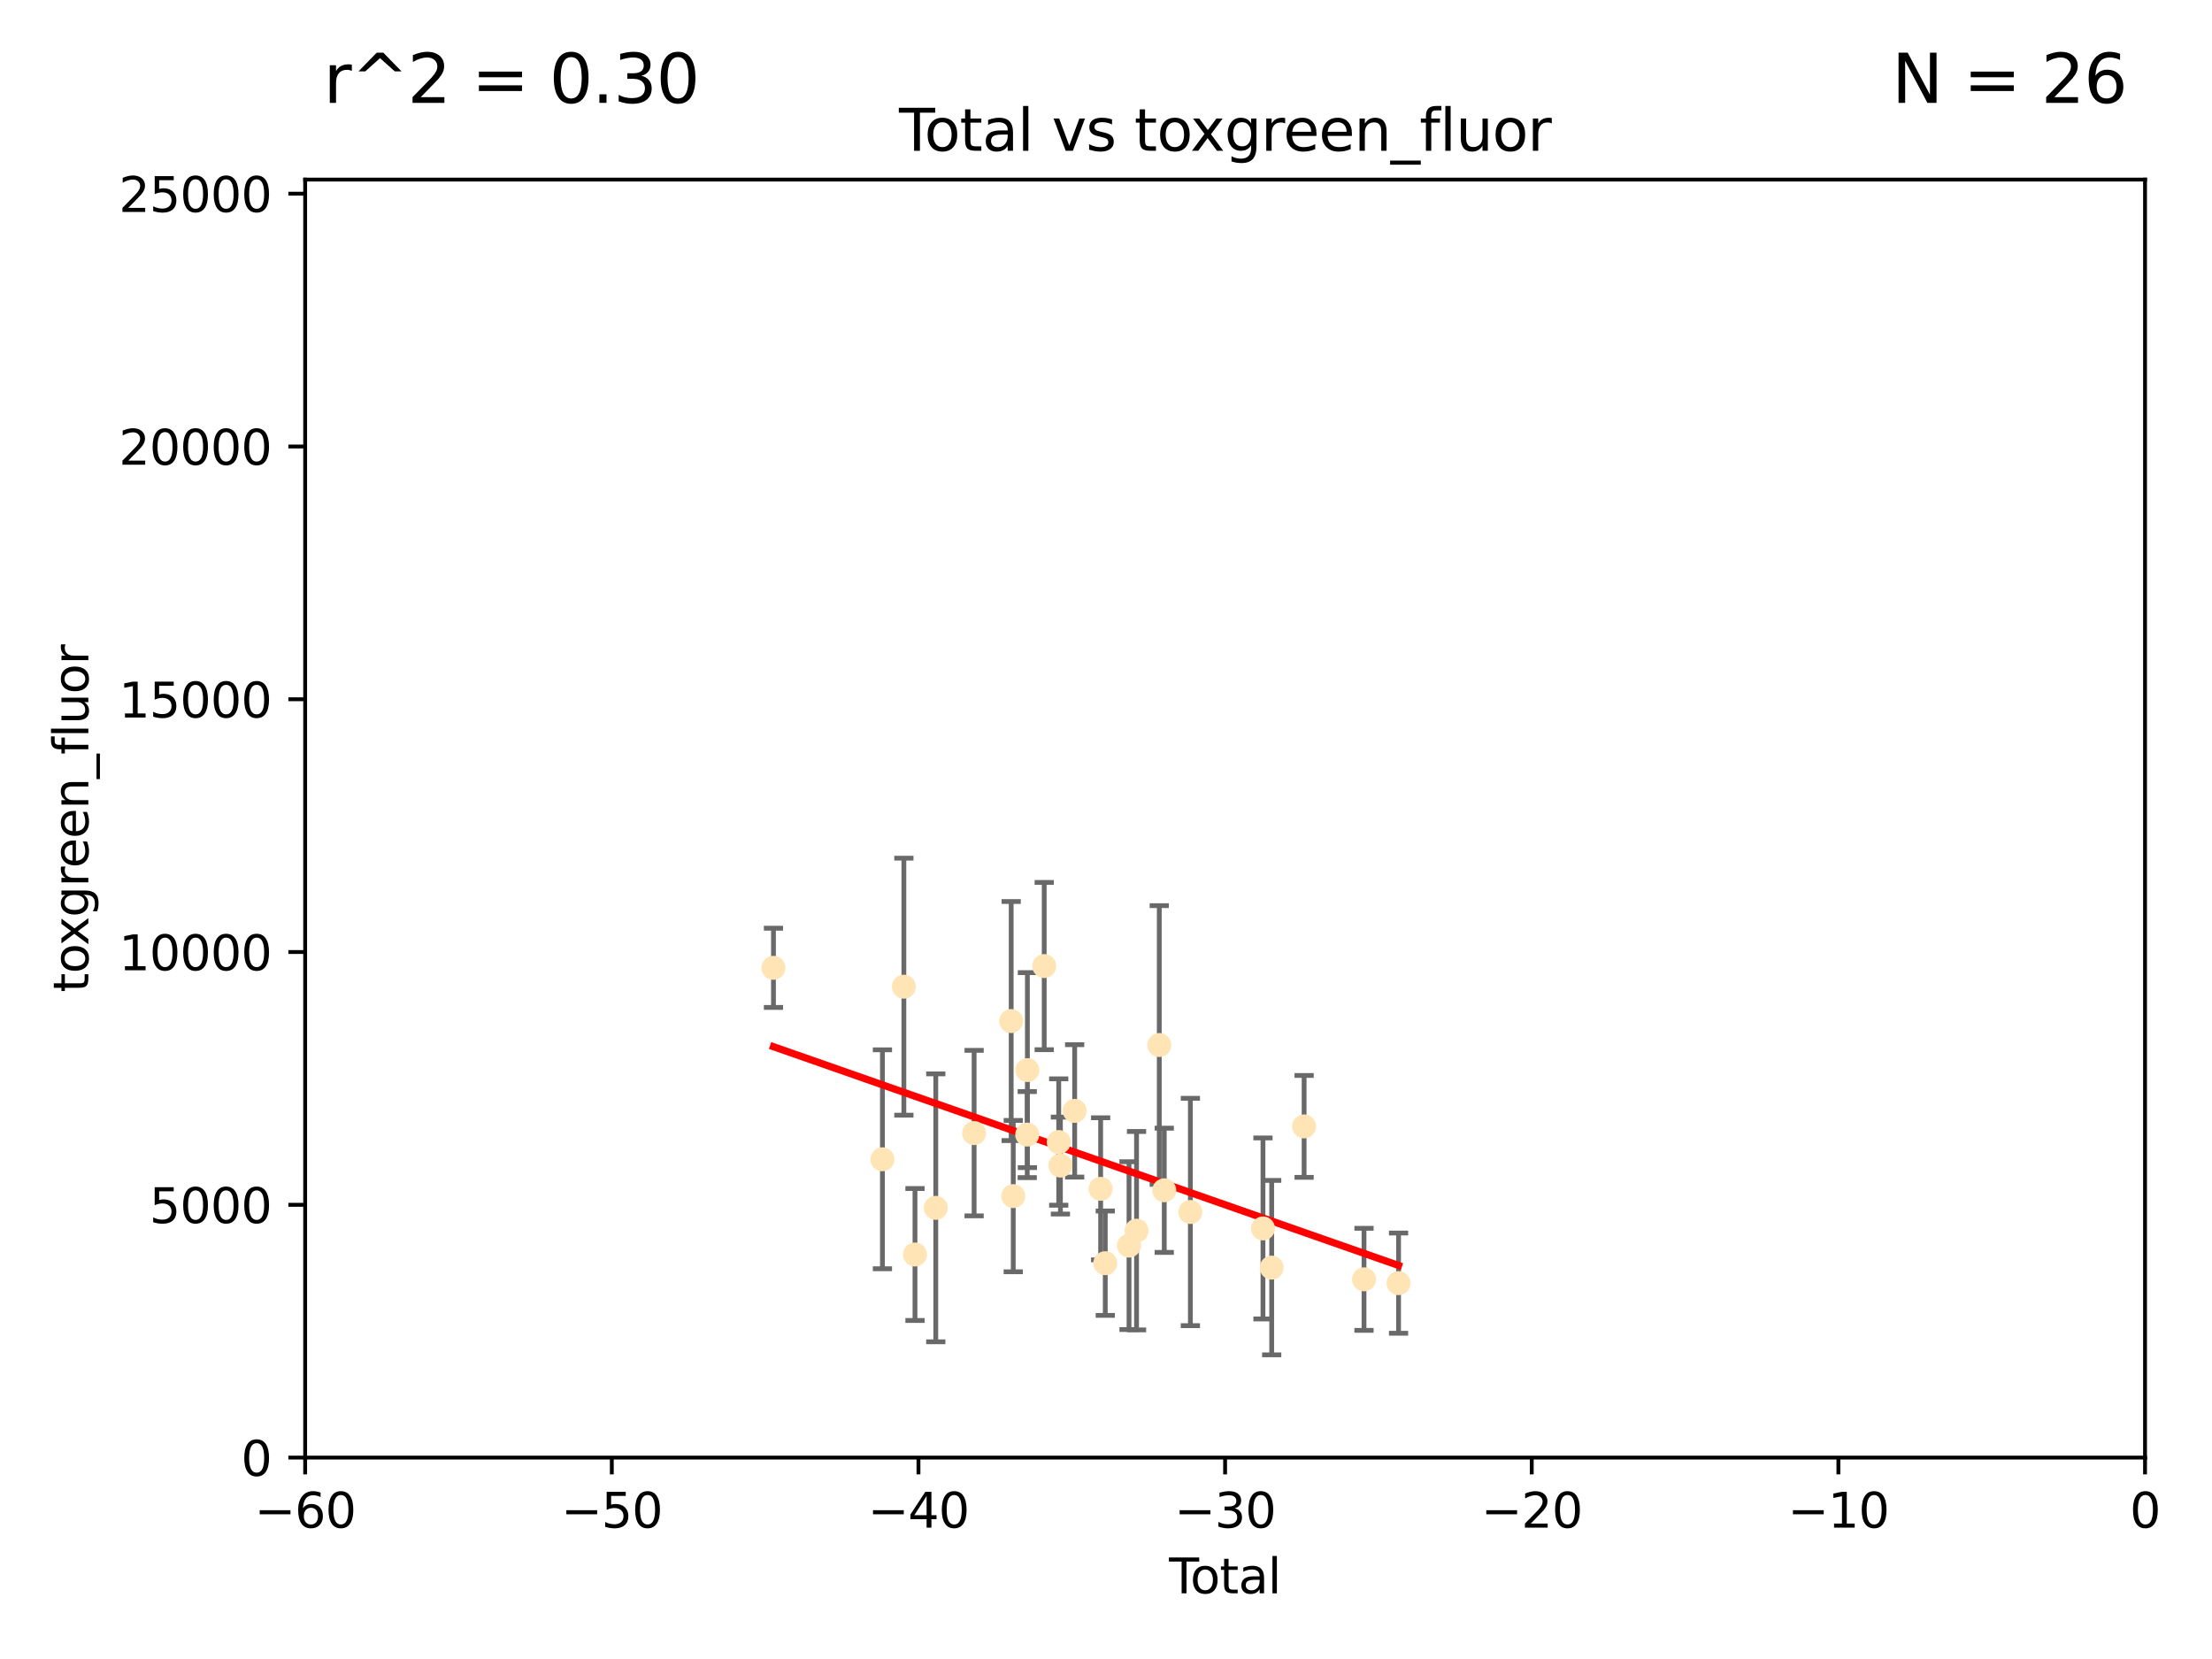 <?xml version="1.0" encoding="utf-8" standalone="no"?>
<!DOCTYPE svg PUBLIC "-//W3C//DTD SVG 1.1//EN"
  "http://www.w3.org/Graphics/SVG/1.1/DTD/svg11.dtd">
<svg xmlns:xlink="http://www.w3.org/1999/xlink" width="460.8pt" height="345.6pt" viewBox="0 0 460.8 345.6" xmlns="http://www.w3.org/2000/svg" version="1.1">
 <defs>
  <style type="text/css">*{stroke-linejoin: round; stroke-linecap: butt}</style>
 </defs>
 <g id="figure_1">
  <g id="patch_1">
   <path d="M 0 345.6 
L 460.8 345.6 
L 460.8 0 
L 0 0 
z
" style="fill: #ffffff"/>
  </g>
  <g id="axes_1">
   <g id="patch_2">
    <path d="M 63.571 303.64 
L 446.85 303.64 
L 446.85 37.411 
L 63.571 37.411 
z
" style="fill: #ffffff"/>
   </g>
   <g id="PathCollection_1">
    <defs>
     <path id="m8bfc9fa25c" d="M 0 1.118 
C 0.297 1.118 0.581 1 0.791 0.791 
C 1 0.581 1.118 0.297 1.118 0 
C 1.118 -0.297 1 -0.581 0.791 -0.791 
C 0.581 -1 0.297 -1.118 0 -1.118 
C -0.297 -1.118 -0.581 -1 -0.791 -0.791 
C -1 -0.581 -1.118 -0.297 -1.118 0 
C -1.118 0.297 -1 0.581 -0.791 0.791 
C -0.581 1 -0.297 1.118 0 1.118 
z
" style="stroke: #ffe4b5"/>
    </defs>
    <g clip-path="url(#p9d460f4211)">
     <use xlink:href="#m8bfc9fa25c" x="161.127" y="201.616" style="fill: #ffe4b5; stroke: #ffe4b5"/>
     <use xlink:href="#m8bfc9fa25c" x="183.828" y="241.5" style="fill: #ffe4b5; stroke: #ffe4b5"/>
     <use xlink:href="#m8bfc9fa25c" x="188.294" y="205.541" style="fill: #ffe4b5; stroke: #ffe4b5"/>
     <use xlink:href="#m8bfc9fa25c" x="190.61" y="261.335" style="fill: #ffe4b5; stroke: #ffe4b5"/>
     <use xlink:href="#m8bfc9fa25c" x="194.941" y="251.615" style="fill: #ffe4b5; stroke: #ffe4b5"/>
     <use xlink:href="#m8bfc9fa25c" x="202.927" y="236.05" style="fill: #ffe4b5; stroke: #ffe4b5"/>
     <use xlink:href="#m8bfc9fa25c" x="210.649" y="212.705" style="fill: #ffe4b5; stroke: #ffe4b5"/>
     <use xlink:href="#m8bfc9fa25c" x="211.079" y="249.171" style="fill: #ffe4b5; stroke: #ffe4b5"/>
     <use xlink:href="#m8bfc9fa25c" x="213.992" y="236.354" style="fill: #ffe4b5; stroke: #ffe4b5"/>
     <use xlink:href="#m8bfc9fa25c" x="214.027" y="222.923" style="fill: #ffe4b5; stroke: #ffe4b5"/>
     <use xlink:href="#m8bfc9fa25c" x="217.529" y="201.247" style="fill: #ffe4b5; stroke: #ffe4b5"/>
     <use xlink:href="#m8bfc9fa25c" x="220.553" y="237.904" style="fill: #ffe4b5; stroke: #ffe4b5"/>
     <use xlink:href="#m8bfc9fa25c" x="220.903" y="242.806" style="fill: #ffe4b5; stroke: #ffe4b5"/>
     <use xlink:href="#m8bfc9fa25c" x="223.87" y="231.418" style="fill: #ffe4b5; stroke: #ffe4b5"/>
     <use xlink:href="#m8bfc9fa25c" x="229.284" y="247.655" style="fill: #ffe4b5; stroke: #ffe4b5"/>
     <use xlink:href="#m8bfc9fa25c" x="230.249" y="263.146" style="fill: #ffe4b5; stroke: #ffe4b5"/>
     <use xlink:href="#m8bfc9fa25c" x="235.197" y="259.484" style="fill: #ffe4b5; stroke: #ffe4b5"/>
     <use xlink:href="#m8bfc9fa25c" x="236.762" y="256.374" style="fill: #ffe4b5; stroke: #ffe4b5"/>
     <use xlink:href="#m8bfc9fa25c" x="241.499" y="217.696" style="fill: #ffe4b5; stroke: #ffe4b5"/>
     <use xlink:href="#m8bfc9fa25c" x="242.537" y="247.959" style="fill: #ffe4b5; stroke: #ffe4b5"/>
     <use xlink:href="#m8bfc9fa25c" x="247.979" y="252.479" style="fill: #ffe4b5; stroke: #ffe4b5"/>
     <use xlink:href="#m8bfc9fa25c" x="263.101" y="255.906" style="fill: #ffe4b5; stroke: #ffe4b5"/>
     <use xlink:href="#m8bfc9fa25c" x="264.916" y="264.07" style="fill: #ffe4b5; stroke: #ffe4b5"/>
     <use xlink:href="#m8bfc9fa25c" x="271.671" y="234.653" style="fill: #ffe4b5; stroke: #ffe4b5"/>
     <use xlink:href="#m8bfc9fa25c" x="284.148" y="266.507" style="fill: #ffe4b5; stroke: #ffe4b5"/>
     <use xlink:href="#m8bfc9fa25c" x="291.346" y="267.302" style="fill: #ffe4b5; stroke: #ffe4b5"/>
    </g>
   </g>
   <g id="matplotlib.axis_1">
    <g id="xtick_1">
     <g id="line2d_1">
      <defs>
       <path id="m2daf38b28f" d="M 0 0 
L 0 3.5 
" style="stroke: #000000; stroke-width: 0.8"/>
      </defs>
      <g>
       <use xlink:href="#m2daf38b28f" x="63.571" y="303.64" style="stroke: #000000; stroke-width: 0.8"/>
      </g>
     </g>
     <g id="text_1">
      <!-- −60 -->
      <g transform="translate(53.019 318.238)scale(0.1 -0.1)">
       <defs>
        <path id="DejaVuSans-2212" d="M 678 2272 
L 4684 2272 
L 4684 1741 
L 678 1741 
L 678 2272 
z
" transform="scale(0.016)"/>
        <path id="DejaVuSans-36" d="M 2113 2584 
Q 1688 2584 1439 2293 
Q 1191 2003 1191 1497 
Q 1191 994 1439 701 
Q 1688 409 2113 409 
Q 2538 409 2786 701 
Q 3034 994 3034 1497 
Q 3034 2003 2786 2293 
Q 2538 2584 2113 2584 
z
M 3366 4563 
L 3366 3988 
Q 3128 4100 2886 4159 
Q 2644 4219 2406 4219 
Q 1781 4219 1451 3797 
Q 1122 3375 1075 2522 
Q 1259 2794 1537 2939 
Q 1816 3084 2150 3084 
Q 2853 3084 3261 2657 
Q 3669 2231 3669 1497 
Q 3669 778 3244 343 
Q 2819 -91 2113 -91 
Q 1303 -91 875 529 
Q 447 1150 447 2328 
Q 447 3434 972 4092 
Q 1497 4750 2381 4750 
Q 2619 4750 2861 4703 
Q 3103 4656 3366 4563 
z
" transform="scale(0.016)"/>
        <path id="DejaVuSans-30" d="M 2034 4250 
Q 1547 4250 1301 3770 
Q 1056 3291 1056 2328 
Q 1056 1369 1301 889 
Q 1547 409 2034 409 
Q 2525 409 2770 889 
Q 3016 1369 3016 2328 
Q 3016 3291 2770 3770 
Q 2525 4250 2034 4250 
z
M 2034 4750 
Q 2819 4750 3233 4129 
Q 3647 3509 3647 2328 
Q 3647 1150 3233 529 
Q 2819 -91 2034 -91 
Q 1250 -91 836 529 
Q 422 1150 422 2328 
Q 422 3509 836 4129 
Q 1250 4750 2034 4750 
z
" transform="scale(0.016)"/>
       </defs>
       <use xlink:href="#DejaVuSans-2212"/>
       <use xlink:href="#DejaVuSans-36" x="83.789"/>
       <use xlink:href="#DejaVuSans-30" x="147.412"/>
      </g>
     </g>
    </g>
    <g id="xtick_2">
     <g id="line2d_2">
      <g>
       <use xlink:href="#m2daf38b28f" x="127.451" y="303.64" style="stroke: #000000; stroke-width: 0.8"/>
      </g>
     </g>
     <g id="text_2">
      <!-- −50 -->
      <g transform="translate(116.899 318.238)scale(0.1 -0.1)">
       <defs>
        <path id="DejaVuSans-35" d="M 691 4666 
L 3169 4666 
L 3169 4134 
L 1269 4134 
L 1269 2991 
Q 1406 3038 1543 3061 
Q 1681 3084 1819 3084 
Q 2600 3084 3056 2656 
Q 3513 2228 3513 1497 
Q 3513 744 3044 326 
Q 2575 -91 1722 -91 
Q 1428 -91 1123 -41 
Q 819 9 494 109 
L 494 744 
Q 775 591 1075 516 
Q 1375 441 1709 441 
Q 2250 441 2565 725 
Q 2881 1009 2881 1497 
Q 2881 1984 2565 2268 
Q 2250 2553 1709 2553 
Q 1456 2553 1204 2497 
Q 953 2441 691 2322 
L 691 4666 
z
" transform="scale(0.016)"/>
       </defs>
       <use xlink:href="#DejaVuSans-2212"/>
       <use xlink:href="#DejaVuSans-35" x="83.789"/>
       <use xlink:href="#DejaVuSans-30" x="147.412"/>
      </g>
     </g>
    </g>
    <g id="xtick_3">
     <g id="line2d_3">
      <g>
       <use xlink:href="#m2daf38b28f" x="191.331" y="303.64" style="stroke: #000000; stroke-width: 0.8"/>
      </g>
     </g>
     <g id="text_3">
      <!-- −40 -->
      <g transform="translate(180.778 318.238)scale(0.1 -0.1)">
       <defs>
        <path id="DejaVuSans-34" d="M 2419 4116 
L 825 1625 
L 2419 1625 
L 2419 4116 
z
M 2253 4666 
L 3047 4666 
L 3047 1625 
L 3713 1625 
L 3713 1100 
L 3047 1100 
L 3047 0 
L 2419 0 
L 2419 1100 
L 313 1100 
L 313 1709 
L 2253 4666 
z
" transform="scale(0.016)"/>
       </defs>
       <use xlink:href="#DejaVuSans-2212"/>
       <use xlink:href="#DejaVuSans-34" x="83.789"/>
       <use xlink:href="#DejaVuSans-30" x="147.412"/>
      </g>
     </g>
    </g>
    <g id="xtick_4">
     <g id="line2d_4">
      <g>
       <use xlink:href="#m2daf38b28f" x="255.211" y="303.64" style="stroke: #000000; stroke-width: 0.8"/>
      </g>
     </g>
     <g id="text_4">
      <!-- −30 -->
      <g transform="translate(244.658 318.238)scale(0.1 -0.1)">
       <defs>
        <path id="DejaVuSans-33" d="M 2597 2516 
Q 3050 2419 3304 2112 
Q 3559 1806 3559 1356 
Q 3559 666 3084 287 
Q 2609 -91 1734 -91 
Q 1441 -91 1130 -33 
Q 819 25 488 141 
L 488 750 
Q 750 597 1062 519 
Q 1375 441 1716 441 
Q 2309 441 2620 675 
Q 2931 909 2931 1356 
Q 2931 1769 2642 2001 
Q 2353 2234 1838 2234 
L 1294 2234 
L 1294 2753 
L 1863 2753 
Q 2328 2753 2575 2939 
Q 2822 3125 2822 3475 
Q 2822 3834 2567 4026 
Q 2313 4219 1838 4219 
Q 1578 4219 1281 4162 
Q 984 4106 628 3988 
L 628 4550 
Q 988 4650 1302 4700 
Q 1616 4750 1894 4750 
Q 2613 4750 3031 4423 
Q 3450 4097 3450 3541 
Q 3450 3153 3228 2886 
Q 3006 2619 2597 2516 
z
" transform="scale(0.016)"/>
       </defs>
       <use xlink:href="#DejaVuSans-2212"/>
       <use xlink:href="#DejaVuSans-33" x="83.789"/>
       <use xlink:href="#DejaVuSans-30" x="147.412"/>
      </g>
     </g>
    </g>
    <g id="xtick_5">
     <g id="line2d_5">
      <g>
       <use xlink:href="#m2daf38b28f" x="319.09" y="303.64" style="stroke: #000000; stroke-width: 0.8"/>
      </g>
     </g>
     <g id="text_5">
      <!-- −20 -->
      <g transform="translate(308.538 318.238)scale(0.1 -0.1)">
       <defs>
        <path id="DejaVuSans-32" d="M 1228 531 
L 3431 531 
L 3431 0 
L 469 0 
L 469 531 
Q 828 903 1448 1529 
Q 2069 2156 2228 2338 
Q 2531 2678 2651 2914 
Q 2772 3150 2772 3378 
Q 2772 3750 2511 3984 
Q 2250 4219 1831 4219 
Q 1534 4219 1204 4116 
Q 875 4013 500 3803 
L 500 4441 
Q 881 4594 1212 4672 
Q 1544 4750 1819 4750 
Q 2544 4750 2975 4387 
Q 3406 4025 3406 3419 
Q 3406 3131 3298 2873 
Q 3191 2616 2906 2266 
Q 2828 2175 2409 1742 
Q 1991 1309 1228 531 
z
" transform="scale(0.016)"/>
       </defs>
       <use xlink:href="#DejaVuSans-2212"/>
       <use xlink:href="#DejaVuSans-32" x="83.789"/>
       <use xlink:href="#DejaVuSans-30" x="147.412"/>
      </g>
     </g>
    </g>
    <g id="xtick_6">
     <g id="line2d_6">
      <g>
       <use xlink:href="#m2daf38b28f" x="382.97" y="303.64" style="stroke: #000000; stroke-width: 0.8"/>
      </g>
     </g>
     <g id="text_6">
      <!-- −10 -->
      <g transform="translate(372.418 318.238)scale(0.1 -0.1)">
       <defs>
        <path id="DejaVuSans-31" d="M 794 531 
L 1825 531 
L 1825 4091 
L 703 3866 
L 703 4441 
L 1819 4666 
L 2450 4666 
L 2450 531 
L 3481 531 
L 3481 0 
L 794 0 
L 794 531 
z
" transform="scale(0.016)"/>
       </defs>
       <use xlink:href="#DejaVuSans-2212"/>
       <use xlink:href="#DejaVuSans-31" x="83.789"/>
       <use xlink:href="#DejaVuSans-30" x="147.412"/>
      </g>
     </g>
    </g>
    <g id="xtick_7">
     <g id="line2d_7">
      <g>
       <use xlink:href="#m2daf38b28f" x="446.85" y="303.64" style="stroke: #000000; stroke-width: 0.8"/>
      </g>
     </g>
     <g id="text_7">
      <!-- 0 -->
      <g transform="translate(443.669 318.238)scale(0.1 -0.1)">
       <use xlink:href="#DejaVuSans-30"/>
      </g>
     </g>
    </g>
    <g id="text_8">
     <!-- Total -->
     <g transform="translate(243.534 331.917)scale(0.1 -0.1)">
      <defs>
       <path id="DejaVuSans-54" d="M -19 4666 
L 3928 4666 
L 3928 4134 
L 2272 4134 
L 2272 0 
L 1638 0 
L 1638 4134 
L -19 4134 
L -19 4666 
z
" transform="scale(0.016)"/>
       <path id="DejaVuSans-6f" d="M 1959 3097 
Q 1497 3097 1228 2736 
Q 959 2375 959 1747 
Q 959 1119 1226 758 
Q 1494 397 1959 397 
Q 2419 397 2687 759 
Q 2956 1122 2956 1747 
Q 2956 2369 2687 2733 
Q 2419 3097 1959 3097 
z
M 1959 3584 
Q 2709 3584 3137 3096 
Q 3566 2609 3566 1747 
Q 3566 888 3137 398 
Q 2709 -91 1959 -91 
Q 1206 -91 779 398 
Q 353 888 353 1747 
Q 353 2609 779 3096 
Q 1206 3584 1959 3584 
z
" transform="scale(0.016)"/>
       <path id="DejaVuSans-74" d="M 1172 4494 
L 1172 3500 
L 2356 3500 
L 2356 3053 
L 1172 3053 
L 1172 1153 
Q 1172 725 1289 603 
Q 1406 481 1766 481 
L 2356 481 
L 2356 0 
L 1766 0 
Q 1100 0 847 248 
Q 594 497 594 1153 
L 594 3053 
L 172 3053 
L 172 3500 
L 594 3500 
L 594 4494 
L 1172 4494 
z
" transform="scale(0.016)"/>
       <path id="DejaVuSans-61" d="M 2194 1759 
Q 1497 1759 1228 1600 
Q 959 1441 959 1056 
Q 959 750 1161 570 
Q 1363 391 1709 391 
Q 2188 391 2477 730 
Q 2766 1069 2766 1631 
L 2766 1759 
L 2194 1759 
z
M 3341 1997 
L 3341 0 
L 2766 0 
L 2766 531 
Q 2569 213 2275 61 
Q 1981 -91 1556 -91 
Q 1019 -91 701 211 
Q 384 513 384 1019 
Q 384 1609 779 1909 
Q 1175 2209 1959 2209 
L 2766 2209 
L 2766 2266 
Q 2766 2663 2505 2880 
Q 2244 3097 1772 3097 
Q 1472 3097 1187 3025 
Q 903 2953 641 2809 
L 641 3341 
Q 956 3463 1253 3523 
Q 1550 3584 1831 3584 
Q 2591 3584 2966 3190 
Q 3341 2797 3341 1997 
z
" transform="scale(0.016)"/>
       <path id="DejaVuSans-6c" d="M 603 4863 
L 1178 4863 
L 1178 0 
L 603 0 
L 603 4863 
z
" transform="scale(0.016)"/>
      </defs>
      <use xlink:href="#DejaVuSans-54"/>
      <use xlink:href="#DejaVuSans-6f" x="44.084"/>
      <use xlink:href="#DejaVuSans-74" x="105.266"/>
      <use xlink:href="#DejaVuSans-61" x="144.475"/>
      <use xlink:href="#DejaVuSans-6c" x="205.754"/>
     </g>
    </g>
   </g>
   <g id="matplotlib.axis_2">
    <g id="ytick_1">
     <g id="line2d_8">
      <defs>
       <path id="m8de396f7b8" d="M 0 0 
L -3.5 0 
" style="stroke: #000000; stroke-width: 0.8"/>
      </defs>
      <g>
       <use xlink:href="#m8de396f7b8" x="63.571" y="303.64" style="stroke: #000000; stroke-width: 0.8"/>
      </g>
     </g>
     <g id="text_9">
      <!-- 0 -->
      <g transform="translate(50.209 307.439)scale(0.1 -0.1)">
       <use xlink:href="#DejaVuSans-30"/>
      </g>
     </g>
    </g>
    <g id="ytick_2">
     <g id="line2d_9">
      <g>
       <use xlink:href="#m8de396f7b8" x="63.571" y="250.982" style="stroke: #000000; stroke-width: 0.8"/>
      </g>
     </g>
     <g id="text_10">
      <!-- 5000 -->
      <g transform="translate(31.121 254.782)scale(0.1 -0.1)">
       <use xlink:href="#DejaVuSans-35"/>
       <use xlink:href="#DejaVuSans-30" x="63.623"/>
       <use xlink:href="#DejaVuSans-30" x="127.246"/>
       <use xlink:href="#DejaVuSans-30" x="190.869"/>
      </g>
     </g>
    </g>
    <g id="ytick_3">
     <g id="line2d_10">
      <g>
       <use xlink:href="#m8de396f7b8" x="63.571" y="198.325" style="stroke: #000000; stroke-width: 0.8"/>
      </g>
     </g>
     <g id="text_11">
      <!-- 10000 -->
      <g transform="translate(24.759 202.124)scale(0.1 -0.1)">
       <use xlink:href="#DejaVuSans-31"/>
       <use xlink:href="#DejaVuSans-30" x="63.623"/>
       <use xlink:href="#DejaVuSans-30" x="127.246"/>
       <use xlink:href="#DejaVuSans-30" x="190.869"/>
       <use xlink:href="#DejaVuSans-30" x="254.492"/>
      </g>
     </g>
    </g>
    <g id="ytick_4">
     <g id="line2d_11">
      <g>
       <use xlink:href="#m8de396f7b8" x="63.571" y="145.667" style="stroke: #000000; stroke-width: 0.8"/>
      </g>
     </g>
     <g id="text_12">
      <!-- 15000 -->
      <g transform="translate(24.759 149.467)scale(0.1 -0.1)">
       <use xlink:href="#DejaVuSans-31"/>
       <use xlink:href="#DejaVuSans-35" x="63.623"/>
       <use xlink:href="#DejaVuSans-30" x="127.246"/>
       <use xlink:href="#DejaVuSans-30" x="190.869"/>
       <use xlink:href="#DejaVuSans-30" x="254.492"/>
      </g>
     </g>
    </g>
    <g id="ytick_5">
     <g id="line2d_12">
      <g>
       <use xlink:href="#m8de396f7b8" x="63.571" y="93.01" style="stroke: #000000; stroke-width: 0.8"/>
      </g>
     </g>
     <g id="text_13">
      <!-- 20000 -->
      <g transform="translate(24.759 96.809)scale(0.1 -0.1)">
       <use xlink:href="#DejaVuSans-32"/>
       <use xlink:href="#DejaVuSans-30" x="63.623"/>
       <use xlink:href="#DejaVuSans-30" x="127.246"/>
       <use xlink:href="#DejaVuSans-30" x="190.869"/>
       <use xlink:href="#DejaVuSans-30" x="254.492"/>
      </g>
     </g>
    </g>
    <g id="ytick_6">
     <g id="line2d_13">
      <g>
       <use xlink:href="#m8de396f7b8" x="63.571" y="40.352" style="stroke: #000000; stroke-width: 0.8"/>
      </g>
     </g>
     <g id="text_14">
      <!-- 25000 -->
      <g transform="translate(24.759 44.152)scale(0.1 -0.1)">
       <use xlink:href="#DejaVuSans-32"/>
       <use xlink:href="#DejaVuSans-35" x="63.623"/>
       <use xlink:href="#DejaVuSans-30" x="127.246"/>
       <use xlink:href="#DejaVuSans-30" x="190.869"/>
       <use xlink:href="#DejaVuSans-30" x="254.492"/>
      </g>
     </g>
    </g>
    <g id="text_15">
     <!-- toxgreen_fluor -->
     <g transform="translate(18.401 206.72)rotate(-90)scale(0.1 -0.1)">
      <defs>
       <path id="DejaVuSans-78" d="M 3513 3500 
L 2247 1797 
L 3578 0 
L 2900 0 
L 1881 1375 
L 863 0 
L 184 0 
L 1544 1831 
L 300 3500 
L 978 3500 
L 1906 2253 
L 2834 3500 
L 3513 3500 
z
" transform="scale(0.016)"/>
       <path id="DejaVuSans-67" d="M 2906 1791 
Q 2906 2416 2648 2759 
Q 2391 3103 1925 3103 
Q 1463 3103 1205 2759 
Q 947 2416 947 1791 
Q 947 1169 1205 825 
Q 1463 481 1925 481 
Q 2391 481 2648 825 
Q 2906 1169 2906 1791 
z
M 3481 434 
Q 3481 -459 3084 -895 
Q 2688 -1331 1869 -1331 
Q 1566 -1331 1297 -1286 
Q 1028 -1241 775 -1147 
L 775 -588 
Q 1028 -725 1275 -790 
Q 1522 -856 1778 -856 
Q 2344 -856 2625 -561 
Q 2906 -266 2906 331 
L 2906 616 
Q 2728 306 2450 153 
Q 2172 0 1784 0 
Q 1141 0 747 490 
Q 353 981 353 1791 
Q 353 2603 747 3093 
Q 1141 3584 1784 3584 
Q 2172 3584 2450 3431 
Q 2728 3278 2906 2969 
L 2906 3500 
L 3481 3500 
L 3481 434 
z
" transform="scale(0.016)"/>
       <path id="DejaVuSans-72" d="M 2631 2963 
Q 2534 3019 2420 3045 
Q 2306 3072 2169 3072 
Q 1681 3072 1420 2755 
Q 1159 2438 1159 1844 
L 1159 0 
L 581 0 
L 581 3500 
L 1159 3500 
L 1159 2956 
Q 1341 3275 1631 3429 
Q 1922 3584 2338 3584 
Q 2397 3584 2469 3576 
Q 2541 3569 2628 3553 
L 2631 2963 
z
" transform="scale(0.016)"/>
       <path id="DejaVuSans-65" d="M 3597 1894 
L 3597 1613 
L 953 1613 
Q 991 1019 1311 708 
Q 1631 397 2203 397 
Q 2534 397 2845 478 
Q 3156 559 3463 722 
L 3463 178 
Q 3153 47 2828 -22 
Q 2503 -91 2169 -91 
Q 1331 -91 842 396 
Q 353 884 353 1716 
Q 353 2575 817 3079 
Q 1281 3584 2069 3584 
Q 2775 3584 3186 3129 
Q 3597 2675 3597 1894 
z
M 3022 2063 
Q 3016 2534 2758 2815 
Q 2500 3097 2075 3097 
Q 1594 3097 1305 2825 
Q 1016 2553 972 2059 
L 3022 2063 
z
" transform="scale(0.016)"/>
       <path id="DejaVuSans-6e" d="M 3513 2113 
L 3513 0 
L 2938 0 
L 2938 2094 
Q 2938 2591 2744 2837 
Q 2550 3084 2163 3084 
Q 1697 3084 1428 2787 
Q 1159 2491 1159 1978 
L 1159 0 
L 581 0 
L 581 3500 
L 1159 3500 
L 1159 2956 
Q 1366 3272 1645 3428 
Q 1925 3584 2291 3584 
Q 2894 3584 3203 3211 
Q 3513 2838 3513 2113 
z
" transform="scale(0.016)"/>
       <path id="DejaVuSans-5f" d="M 3263 -1063 
L 3263 -1509 
L -63 -1509 
L -63 -1063 
L 3263 -1063 
z
" transform="scale(0.016)"/>
       <path id="DejaVuSans-66" d="M 2375 4863 
L 2375 4384 
L 1825 4384 
Q 1516 4384 1395 4259 
Q 1275 4134 1275 3809 
L 1275 3500 
L 2222 3500 
L 2222 3053 
L 1275 3053 
L 1275 0 
L 697 0 
L 697 3053 
L 147 3053 
L 147 3500 
L 697 3500 
L 697 3744 
Q 697 4328 969 4595 
Q 1241 4863 1831 4863 
L 2375 4863 
z
" transform="scale(0.016)"/>
       <path id="DejaVuSans-75" d="M 544 1381 
L 544 3500 
L 1119 3500 
L 1119 1403 
Q 1119 906 1312 657 
Q 1506 409 1894 409 
Q 2359 409 2629 706 
Q 2900 1003 2900 1516 
L 2900 3500 
L 3475 3500 
L 3475 0 
L 2900 0 
L 2900 538 
Q 2691 219 2414 64 
Q 2138 -91 1772 -91 
Q 1169 -91 856 284 
Q 544 659 544 1381 
z
M 1991 3584 
L 1991 3584 
z
" transform="scale(0.016)"/>
      </defs>
      <use xlink:href="#DejaVuSans-74"/>
      <use xlink:href="#DejaVuSans-6f" x="39.209"/>
      <use xlink:href="#DejaVuSans-78" x="97.266"/>
      <use xlink:href="#DejaVuSans-67" x="156.445"/>
      <use xlink:href="#DejaVuSans-72" x="219.922"/>
      <use xlink:href="#DejaVuSans-65" x="258.785"/>
      <use xlink:href="#DejaVuSans-65" x="320.309"/>
      <use xlink:href="#DejaVuSans-6e" x="381.832"/>
      <use xlink:href="#DejaVuSans-5f" x="445.211"/>
      <use xlink:href="#DejaVuSans-66" x="495.211"/>
      <use xlink:href="#DejaVuSans-6c" x="530.416"/>
      <use xlink:href="#DejaVuSans-75" x="558.199"/>
      <use xlink:href="#DejaVuSans-6f" x="621.578"/>
      <use xlink:href="#DejaVuSans-72" x="682.76"/>
     </g>
    </g>
   </g>
   <g id="LineCollection_1">
    <path d="M 161.127 209.866 
L 161.127 193.365 
" clip-path="url(#p9d460f4211)" style="fill: none; stroke: #696969"/>
    <path d="M 183.828 264.302 
L 183.828 218.697 
" clip-path="url(#p9d460f4211)" style="fill: none; stroke: #696969"/>
    <path d="M 188.294 232.308 
L 188.294 178.773 
" clip-path="url(#p9d460f4211)" style="fill: none; stroke: #696969"/>
    <path d="M 190.61 275.081 
L 190.61 247.59 
" clip-path="url(#p9d460f4211)" style="fill: none; stroke: #696969"/>
    <path d="M 194.941 279.519 
L 194.941 223.711 
" clip-path="url(#p9d460f4211)" style="fill: none; stroke: #696969"/>
    <path d="M 202.927 253.29 
L 202.927 218.81 
" clip-path="url(#p9d460f4211)" style="fill: none; stroke: #696969"/>
    <path d="M 210.649 237.602 
L 210.649 187.808 
" clip-path="url(#p9d460f4211)" style="fill: none; stroke: #696969"/>
    <path d="M 211.079 264.939 
L 211.079 233.403 
" clip-path="url(#p9d460f4211)" style="fill: none; stroke: #696969"/>
    <path d="M 213.992 245.318 
L 213.992 227.389 
" clip-path="url(#p9d460f4211)" style="fill: none; stroke: #696969"/>
    <path d="M 214.027 243.231 
L 214.027 202.616 
" clip-path="url(#p9d460f4211)" style="fill: none; stroke: #696969"/>
    <path d="M 217.529 218.672 
L 217.529 183.823 
" clip-path="url(#p9d460f4211)" style="fill: none; stroke: #696969"/>
    <path d="M 220.553 251.068 
L 220.553 224.739 
" clip-path="url(#p9d460f4211)" style="fill: none; stroke: #696969"/>
    <path d="M 220.903 252.903 
L 220.903 232.709 
" clip-path="url(#p9d460f4211)" style="fill: none; stroke: #696969"/>
    <path d="M 223.87 245.207 
L 223.87 217.628 
" clip-path="url(#p9d460f4211)" style="fill: none; stroke: #696969"/>
    <path d="M 229.284 262.456 
L 229.284 232.855 
" clip-path="url(#p9d460f4211)" style="fill: none; stroke: #696969"/>
    <path d="M 230.249 274.018 
L 230.249 252.273 
" clip-path="url(#p9d460f4211)" style="fill: none; stroke: #696969"/>
    <path d="M 235.197 276.966 
L 235.197 242.003 
" clip-path="url(#p9d460f4211)" style="fill: none; stroke: #696969"/>
    <path d="M 236.762 277.041 
L 236.762 235.708 
" clip-path="url(#p9d460f4211)" style="fill: none; stroke: #696969"/>
    <path d="M 241.499 246.725 
L 241.499 188.666 
" clip-path="url(#p9d460f4211)" style="fill: none; stroke: #696969"/>
    <path d="M 242.537 260.899 
L 242.537 235.019 
" clip-path="url(#p9d460f4211)" style="fill: none; stroke: #696969"/>
    <path d="M 247.979 276.162 
L 247.979 228.796 
" clip-path="url(#p9d460f4211)" style="fill: none; stroke: #696969"/>
    <path d="M 263.101 274.76 
L 263.101 237.052 
" clip-path="url(#p9d460f4211)" style="fill: none; stroke: #696969"/>
    <path d="M 264.916 282.241 
L 264.916 245.9 
" clip-path="url(#p9d460f4211)" style="fill: none; stroke: #696969"/>
    <path d="M 271.671 245.264 
L 271.671 224.043 
" clip-path="url(#p9d460f4211)" style="fill: none; stroke: #696969"/>
    <path d="M 284.148 277.139 
L 284.148 255.876 
" clip-path="url(#p9d460f4211)" style="fill: none; stroke: #696969"/>
    <path d="M 291.346 277.743 
L 291.346 256.861 
" clip-path="url(#p9d460f4211)" style="fill: none; stroke: #696969"/>
   </g>
   <g id="line2d_14">
    <defs>
     <path id="m562f313187" d="M 2 0 
L -2 -0 
" style="stroke: #696969"/>
    </defs>
    <g clip-path="url(#p9d460f4211)">
     <use xlink:href="#m562f313187" x="161.127" y="209.866" style="fill: #696969; stroke: #696969"/>
     <use xlink:href="#m562f313187" x="183.828" y="264.302" style="fill: #696969; stroke: #696969"/>
     <use xlink:href="#m562f313187" x="188.294" y="232.308" style="fill: #696969; stroke: #696969"/>
     <use xlink:href="#m562f313187" x="190.61" y="275.081" style="fill: #696969; stroke: #696969"/>
     <use xlink:href="#m562f313187" x="194.941" y="279.519" style="fill: #696969; stroke: #696969"/>
     <use xlink:href="#m562f313187" x="202.927" y="253.29" style="fill: #696969; stroke: #696969"/>
     <use xlink:href="#m562f313187" x="210.649" y="237.602" style="fill: #696969; stroke: #696969"/>
     <use xlink:href="#m562f313187" x="211.079" y="264.939" style="fill: #696969; stroke: #696969"/>
     <use xlink:href="#m562f313187" x="213.992" y="245.318" style="fill: #696969; stroke: #696969"/>
     <use xlink:href="#m562f313187" x="214.027" y="243.231" style="fill: #696969; stroke: #696969"/>
     <use xlink:href="#m562f313187" x="217.529" y="218.672" style="fill: #696969; stroke: #696969"/>
     <use xlink:href="#m562f313187" x="220.553" y="251.068" style="fill: #696969; stroke: #696969"/>
     <use xlink:href="#m562f313187" x="220.903" y="252.903" style="fill: #696969; stroke: #696969"/>
     <use xlink:href="#m562f313187" x="223.87" y="245.207" style="fill: #696969; stroke: #696969"/>
     <use xlink:href="#m562f313187" x="229.284" y="262.456" style="fill: #696969; stroke: #696969"/>
     <use xlink:href="#m562f313187" x="230.249" y="274.018" style="fill: #696969; stroke: #696969"/>
     <use xlink:href="#m562f313187" x="235.197" y="276.966" style="fill: #696969; stroke: #696969"/>
     <use xlink:href="#m562f313187" x="236.762" y="277.041" style="fill: #696969; stroke: #696969"/>
     <use xlink:href="#m562f313187" x="241.499" y="246.725" style="fill: #696969; stroke: #696969"/>
     <use xlink:href="#m562f313187" x="242.537" y="260.899" style="fill: #696969; stroke: #696969"/>
     <use xlink:href="#m562f313187" x="247.979" y="276.162" style="fill: #696969; stroke: #696969"/>
     <use xlink:href="#m562f313187" x="263.101" y="274.76" style="fill: #696969; stroke: #696969"/>
     <use xlink:href="#m562f313187" x="264.916" y="282.241" style="fill: #696969; stroke: #696969"/>
     <use xlink:href="#m562f313187" x="271.671" y="245.264" style="fill: #696969; stroke: #696969"/>
     <use xlink:href="#m562f313187" x="284.148" y="277.139" style="fill: #696969; stroke: #696969"/>
     <use xlink:href="#m562f313187" x="291.346" y="277.743" style="fill: #696969; stroke: #696969"/>
    </g>
   </g>
   <g id="line2d_15">
    <g clip-path="url(#p9d460f4211)">
     <use xlink:href="#m562f313187" x="161.127" y="193.365" style="fill: #696969; stroke: #696969"/>
     <use xlink:href="#m562f313187" x="183.828" y="218.697" style="fill: #696969; stroke: #696969"/>
     <use xlink:href="#m562f313187" x="188.294" y="178.773" style="fill: #696969; stroke: #696969"/>
     <use xlink:href="#m562f313187" x="190.61" y="247.59" style="fill: #696969; stroke: #696969"/>
     <use xlink:href="#m562f313187" x="194.941" y="223.711" style="fill: #696969; stroke: #696969"/>
     <use xlink:href="#m562f313187" x="202.927" y="218.81" style="fill: #696969; stroke: #696969"/>
     <use xlink:href="#m562f313187" x="210.649" y="187.808" style="fill: #696969; stroke: #696969"/>
     <use xlink:href="#m562f313187" x="211.079" y="233.403" style="fill: #696969; stroke: #696969"/>
     <use xlink:href="#m562f313187" x="213.992" y="227.389" style="fill: #696969; stroke: #696969"/>
     <use xlink:href="#m562f313187" x="214.027" y="202.616" style="fill: #696969; stroke: #696969"/>
     <use xlink:href="#m562f313187" x="217.529" y="183.823" style="fill: #696969; stroke: #696969"/>
     <use xlink:href="#m562f313187" x="220.553" y="224.739" style="fill: #696969; stroke: #696969"/>
     <use xlink:href="#m562f313187" x="220.903" y="232.709" style="fill: #696969; stroke: #696969"/>
     <use xlink:href="#m562f313187" x="223.87" y="217.628" style="fill: #696969; stroke: #696969"/>
     <use xlink:href="#m562f313187" x="229.284" y="232.855" style="fill: #696969; stroke: #696969"/>
     <use xlink:href="#m562f313187" x="230.249" y="252.273" style="fill: #696969; stroke: #696969"/>
     <use xlink:href="#m562f313187" x="235.197" y="242.003" style="fill: #696969; stroke: #696969"/>
     <use xlink:href="#m562f313187" x="236.762" y="235.708" style="fill: #696969; stroke: #696969"/>
     <use xlink:href="#m562f313187" x="241.499" y="188.666" style="fill: #696969; stroke: #696969"/>
     <use xlink:href="#m562f313187" x="242.537" y="235.019" style="fill: #696969; stroke: #696969"/>
     <use xlink:href="#m562f313187" x="247.979" y="228.796" style="fill: #696969; stroke: #696969"/>
     <use xlink:href="#m562f313187" x="263.101" y="237.052" style="fill: #696969; stroke: #696969"/>
     <use xlink:href="#m562f313187" x="264.916" y="245.9" style="fill: #696969; stroke: #696969"/>
     <use xlink:href="#m562f313187" x="271.671" y="224.043" style="fill: #696969; stroke: #696969"/>
     <use xlink:href="#m562f313187" x="284.148" y="255.876" style="fill: #696969; stroke: #696969"/>
     <use xlink:href="#m562f313187" x="291.346" y="256.861" style="fill: #696969; stroke: #696969"/>
    </g>
   </g>
   <g id="line2d_16">
    <path d="M 161.127 218.047 
L 183.828 225.991 
L 188.294 227.554 
L 190.61 228.364 
L 194.941 229.88 
L 202.927 232.674 
L 210.649 235.377 
L 211.079 235.527 
L 213.992 236.547 
L 214.027 236.559 
L 217.529 237.784 
L 220.553 238.842 
L 220.903 238.965 
L 223.87 240.003 
L 229.284 241.898 
L 230.249 242.235 
L 235.197 243.967 
L 236.762 244.514 
L 241.499 246.172 
L 242.537 246.535 
L 247.979 248.44 
L 263.101 253.732 
L 264.916 254.367 
L 271.671 256.731 
L 284.148 261.097 
L 291.346 263.616 
" clip-path="url(#p9d460f4211)" style="fill: none; stroke: #ff0000; stroke-width: 1.5; stroke-linecap: square"/>
   </g>
   <g id="line2d_17">
    <defs>
     <path id="m648e9bc951" d="M 0 2 
C 0.53 2 1.039 1.789 1.414 1.414 
C 1.789 1.039 2 0.53 2 0 
C 2 -0.53 1.789 -1.039 1.414 -1.414 
C 1.039 -1.789 0.53 -2 0 -2 
C -0.53 -2 -1.039 -1.789 -1.414 -1.414 
C -1.789 -1.039 -2 -0.53 -2 0 
C -2 0.53 -1.789 1.039 -1.414 1.414 
C -1.039 1.789 -0.53 2 0 2 
z
" style="stroke: #ffe4b5"/>
    </defs>
    <g clip-path="url(#p9d460f4211)">
     <use xlink:href="#m648e9bc951" x="161.127" y="201.616" style="fill: #ffe4b5; stroke: #ffe4b5"/>
     <use xlink:href="#m648e9bc951" x="183.828" y="241.5" style="fill: #ffe4b5; stroke: #ffe4b5"/>
     <use xlink:href="#m648e9bc951" x="188.294" y="205.541" style="fill: #ffe4b5; stroke: #ffe4b5"/>
     <use xlink:href="#m648e9bc951" x="190.61" y="261.335" style="fill: #ffe4b5; stroke: #ffe4b5"/>
     <use xlink:href="#m648e9bc951" x="194.941" y="251.615" style="fill: #ffe4b5; stroke: #ffe4b5"/>
     <use xlink:href="#m648e9bc951" x="202.927" y="236.05" style="fill: #ffe4b5; stroke: #ffe4b5"/>
     <use xlink:href="#m648e9bc951" x="210.649" y="212.705" style="fill: #ffe4b5; stroke: #ffe4b5"/>
     <use xlink:href="#m648e9bc951" x="211.079" y="249.171" style="fill: #ffe4b5; stroke: #ffe4b5"/>
     <use xlink:href="#m648e9bc951" x="213.992" y="236.354" style="fill: #ffe4b5; stroke: #ffe4b5"/>
     <use xlink:href="#m648e9bc951" x="214.027" y="222.923" style="fill: #ffe4b5; stroke: #ffe4b5"/>
     <use xlink:href="#m648e9bc951" x="217.529" y="201.247" style="fill: #ffe4b5; stroke: #ffe4b5"/>
     <use xlink:href="#m648e9bc951" x="220.553" y="237.904" style="fill: #ffe4b5; stroke: #ffe4b5"/>
     <use xlink:href="#m648e9bc951" x="220.903" y="242.806" style="fill: #ffe4b5; stroke: #ffe4b5"/>
     <use xlink:href="#m648e9bc951" x="223.87" y="231.418" style="fill: #ffe4b5; stroke: #ffe4b5"/>
     <use xlink:href="#m648e9bc951" x="229.284" y="247.655" style="fill: #ffe4b5; stroke: #ffe4b5"/>
     <use xlink:href="#m648e9bc951" x="230.249" y="263.146" style="fill: #ffe4b5; stroke: #ffe4b5"/>
     <use xlink:href="#m648e9bc951" x="235.197" y="259.484" style="fill: #ffe4b5; stroke: #ffe4b5"/>
     <use xlink:href="#m648e9bc951" x="236.762" y="256.374" style="fill: #ffe4b5; stroke: #ffe4b5"/>
     <use xlink:href="#m648e9bc951" x="241.499" y="217.696" style="fill: #ffe4b5; stroke: #ffe4b5"/>
     <use xlink:href="#m648e9bc951" x="242.537" y="247.959" style="fill: #ffe4b5; stroke: #ffe4b5"/>
     <use xlink:href="#m648e9bc951" x="247.979" y="252.479" style="fill: #ffe4b5; stroke: #ffe4b5"/>
     <use xlink:href="#m648e9bc951" x="263.101" y="255.906" style="fill: #ffe4b5; stroke: #ffe4b5"/>
     <use xlink:href="#m648e9bc951" x="264.916" y="264.07" style="fill: #ffe4b5; stroke: #ffe4b5"/>
     <use xlink:href="#m648e9bc951" x="271.671" y="234.653" style="fill: #ffe4b5; stroke: #ffe4b5"/>
     <use xlink:href="#m648e9bc951" x="284.148" y="266.507" style="fill: #ffe4b5; stroke: #ffe4b5"/>
     <use xlink:href="#m648e9bc951" x="291.346" y="267.302" style="fill: #ffe4b5; stroke: #ffe4b5"/>
    </g>
   </g>
   <g id="patch_3">
    <path d="M 63.571 303.64 
L 63.571 37.411 
" style="fill: none; stroke: #000000; stroke-width: 0.8; stroke-linejoin: miter; stroke-linecap: square"/>
   </g>
   <g id="patch_4">
    <path d="M 446.85 303.64 
L 446.85 37.411 
" style="fill: none; stroke: #000000; stroke-width: 0.8; stroke-linejoin: miter; stroke-linecap: square"/>
   </g>
   <g id="patch_5">
    <path d="M 63.571 303.64 
L 446.85 303.64 
" style="fill: none; stroke: #000000; stroke-width: 0.8; stroke-linejoin: miter; stroke-linecap: square"/>
   </g>
   <g id="patch_6">
    <path d="M 63.571 37.411 
L 446.85 37.411 
" style="fill: none; stroke: #000000; stroke-width: 0.8; stroke-linejoin: miter; stroke-linecap: square"/>
   </g>
   <g id="text_16">
    <!-- N = 26 -->
    <g transform="translate(394.098 21.426)scale(0.14 -0.14)">
     <defs>
      <path id="DejaVuSans-4e" d="M 628 4666 
L 1478 4666 
L 3547 763 
L 3547 4666 
L 4159 4666 
L 4159 0 
L 3309 0 
L 1241 3903 
L 1241 0 
L 628 0 
L 628 4666 
z
" transform="scale(0.016)"/>
      <path id="DejaVuSans-20" transform="scale(0.016)"/>
      <path id="DejaVuSans-3d" d="M 678 2906 
L 4684 2906 
L 4684 2381 
L 678 2381 
L 678 2906 
z
M 678 1631 
L 4684 1631 
L 4684 1100 
L 678 1100 
L 678 1631 
z
" transform="scale(0.016)"/>
     </defs>
     <use xlink:href="#DejaVuSans-4e"/>
     <use xlink:href="#DejaVuSans-20" x="74.805"/>
     <use xlink:href="#DejaVuSans-3d" x="106.592"/>
     <use xlink:href="#DejaVuSans-20" x="190.381"/>
     <use xlink:href="#DejaVuSans-32" x="222.168"/>
     <use xlink:href="#DejaVuSans-36" x="285.791"/>
    </g>
   </g>
   <g id="text_17">
    <!-- r^2 = 0.30 -->
    <g transform="translate(67.404 21.426)scale(0.14 -0.14)">
     <defs>
      <path id="DejaVuSans-5e" d="M 2988 4666 
L 4684 2925 
L 4056 2925 
L 2681 4159 
L 1306 2925 
L 678 2925 
L 2375 4666 
L 2988 4666 
z
" transform="scale(0.016)"/>
      <path id="DejaVuSans-2e" d="M 684 794 
L 1344 794 
L 1344 0 
L 684 0 
L 684 794 
z
" transform="scale(0.016)"/>
     </defs>
     <use xlink:href="#DejaVuSans-72"/>
     <use xlink:href="#DejaVuSans-5e" x="41.113"/>
     <use xlink:href="#DejaVuSans-32" x="124.902"/>
     <use xlink:href="#DejaVuSans-20" x="188.525"/>
     <use xlink:href="#DejaVuSans-3d" x="220.312"/>
     <use xlink:href="#DejaVuSans-20" x="304.102"/>
     <use xlink:href="#DejaVuSans-30" x="335.889"/>
     <use xlink:href="#DejaVuSans-2e" x="399.512"/>
     <use xlink:href="#DejaVuSans-33" x="431.299"/>
     <use xlink:href="#DejaVuSans-30" x="494.922"/>
    </g>
   </g>
   <g id="text_18">
    <!-- Total vs toxgreen_fluor -->
    <g transform="translate(187.275 31.411)scale(0.12 -0.12)">
     <defs>
      <path id="DejaVuSans-76" d="M 191 3500 
L 800 3500 
L 1894 563 
L 2988 3500 
L 3597 3500 
L 2284 0 
L 1503 0 
L 191 3500 
z
" transform="scale(0.016)"/>
      <path id="DejaVuSans-73" d="M 2834 3397 
L 2834 2853 
Q 2591 2978 2328 3040 
Q 2066 3103 1784 3103 
Q 1356 3103 1142 2972 
Q 928 2841 928 2578 
Q 928 2378 1081 2264 
Q 1234 2150 1697 2047 
L 1894 2003 
Q 2506 1872 2764 1633 
Q 3022 1394 3022 966 
Q 3022 478 2636 193 
Q 2250 -91 1575 -91 
Q 1294 -91 989 -36 
Q 684 19 347 128 
L 347 722 
Q 666 556 975 473 
Q 1284 391 1588 391 
Q 1994 391 2212 530 
Q 2431 669 2431 922 
Q 2431 1156 2273 1281 
Q 2116 1406 1581 1522 
L 1381 1569 
Q 847 1681 609 1914 
Q 372 2147 372 2553 
Q 372 3047 722 3315 
Q 1072 3584 1716 3584 
Q 2034 3584 2315 3537 
Q 2597 3491 2834 3397 
z
" transform="scale(0.016)"/>
     </defs>
     <use xlink:href="#DejaVuSans-54"/>
     <use xlink:href="#DejaVuSans-6f" x="44.084"/>
     <use xlink:href="#DejaVuSans-74" x="105.266"/>
     <use xlink:href="#DejaVuSans-61" x="144.475"/>
     <use xlink:href="#DejaVuSans-6c" x="205.754"/>
     <use xlink:href="#DejaVuSans-20" x="233.537"/>
     <use xlink:href="#DejaVuSans-76" x="265.324"/>
     <use xlink:href="#DejaVuSans-73" x="324.504"/>
     <use xlink:href="#DejaVuSans-20" x="376.604"/>
     <use xlink:href="#DejaVuSans-74" x="408.391"/>
     <use xlink:href="#DejaVuSans-6f" x="447.6"/>
     <use xlink:href="#DejaVuSans-78" x="505.656"/>
     <use xlink:href="#DejaVuSans-67" x="564.836"/>
     <use xlink:href="#DejaVuSans-72" x="628.312"/>
     <use xlink:href="#DejaVuSans-65" x="667.176"/>
     <use xlink:href="#DejaVuSans-65" x="728.699"/>
     <use xlink:href="#DejaVuSans-6e" x="790.223"/>
     <use xlink:href="#DejaVuSans-5f" x="853.602"/>
     <use xlink:href="#DejaVuSans-66" x="903.602"/>
     <use xlink:href="#DejaVuSans-6c" x="938.807"/>
     <use xlink:href="#DejaVuSans-75" x="966.59"/>
     <use xlink:href="#DejaVuSans-6f" x="1029.969"/>
     <use xlink:href="#DejaVuSans-72" x="1091.15"/>
    </g>
   </g>
  </g>
 </g>
 <defs>
  <clipPath id="p9d460f4211">
   <rect x="63.571" y="37.411" width="383.279" height="266.229"/>
  </clipPath>
 </defs>
</svg>
